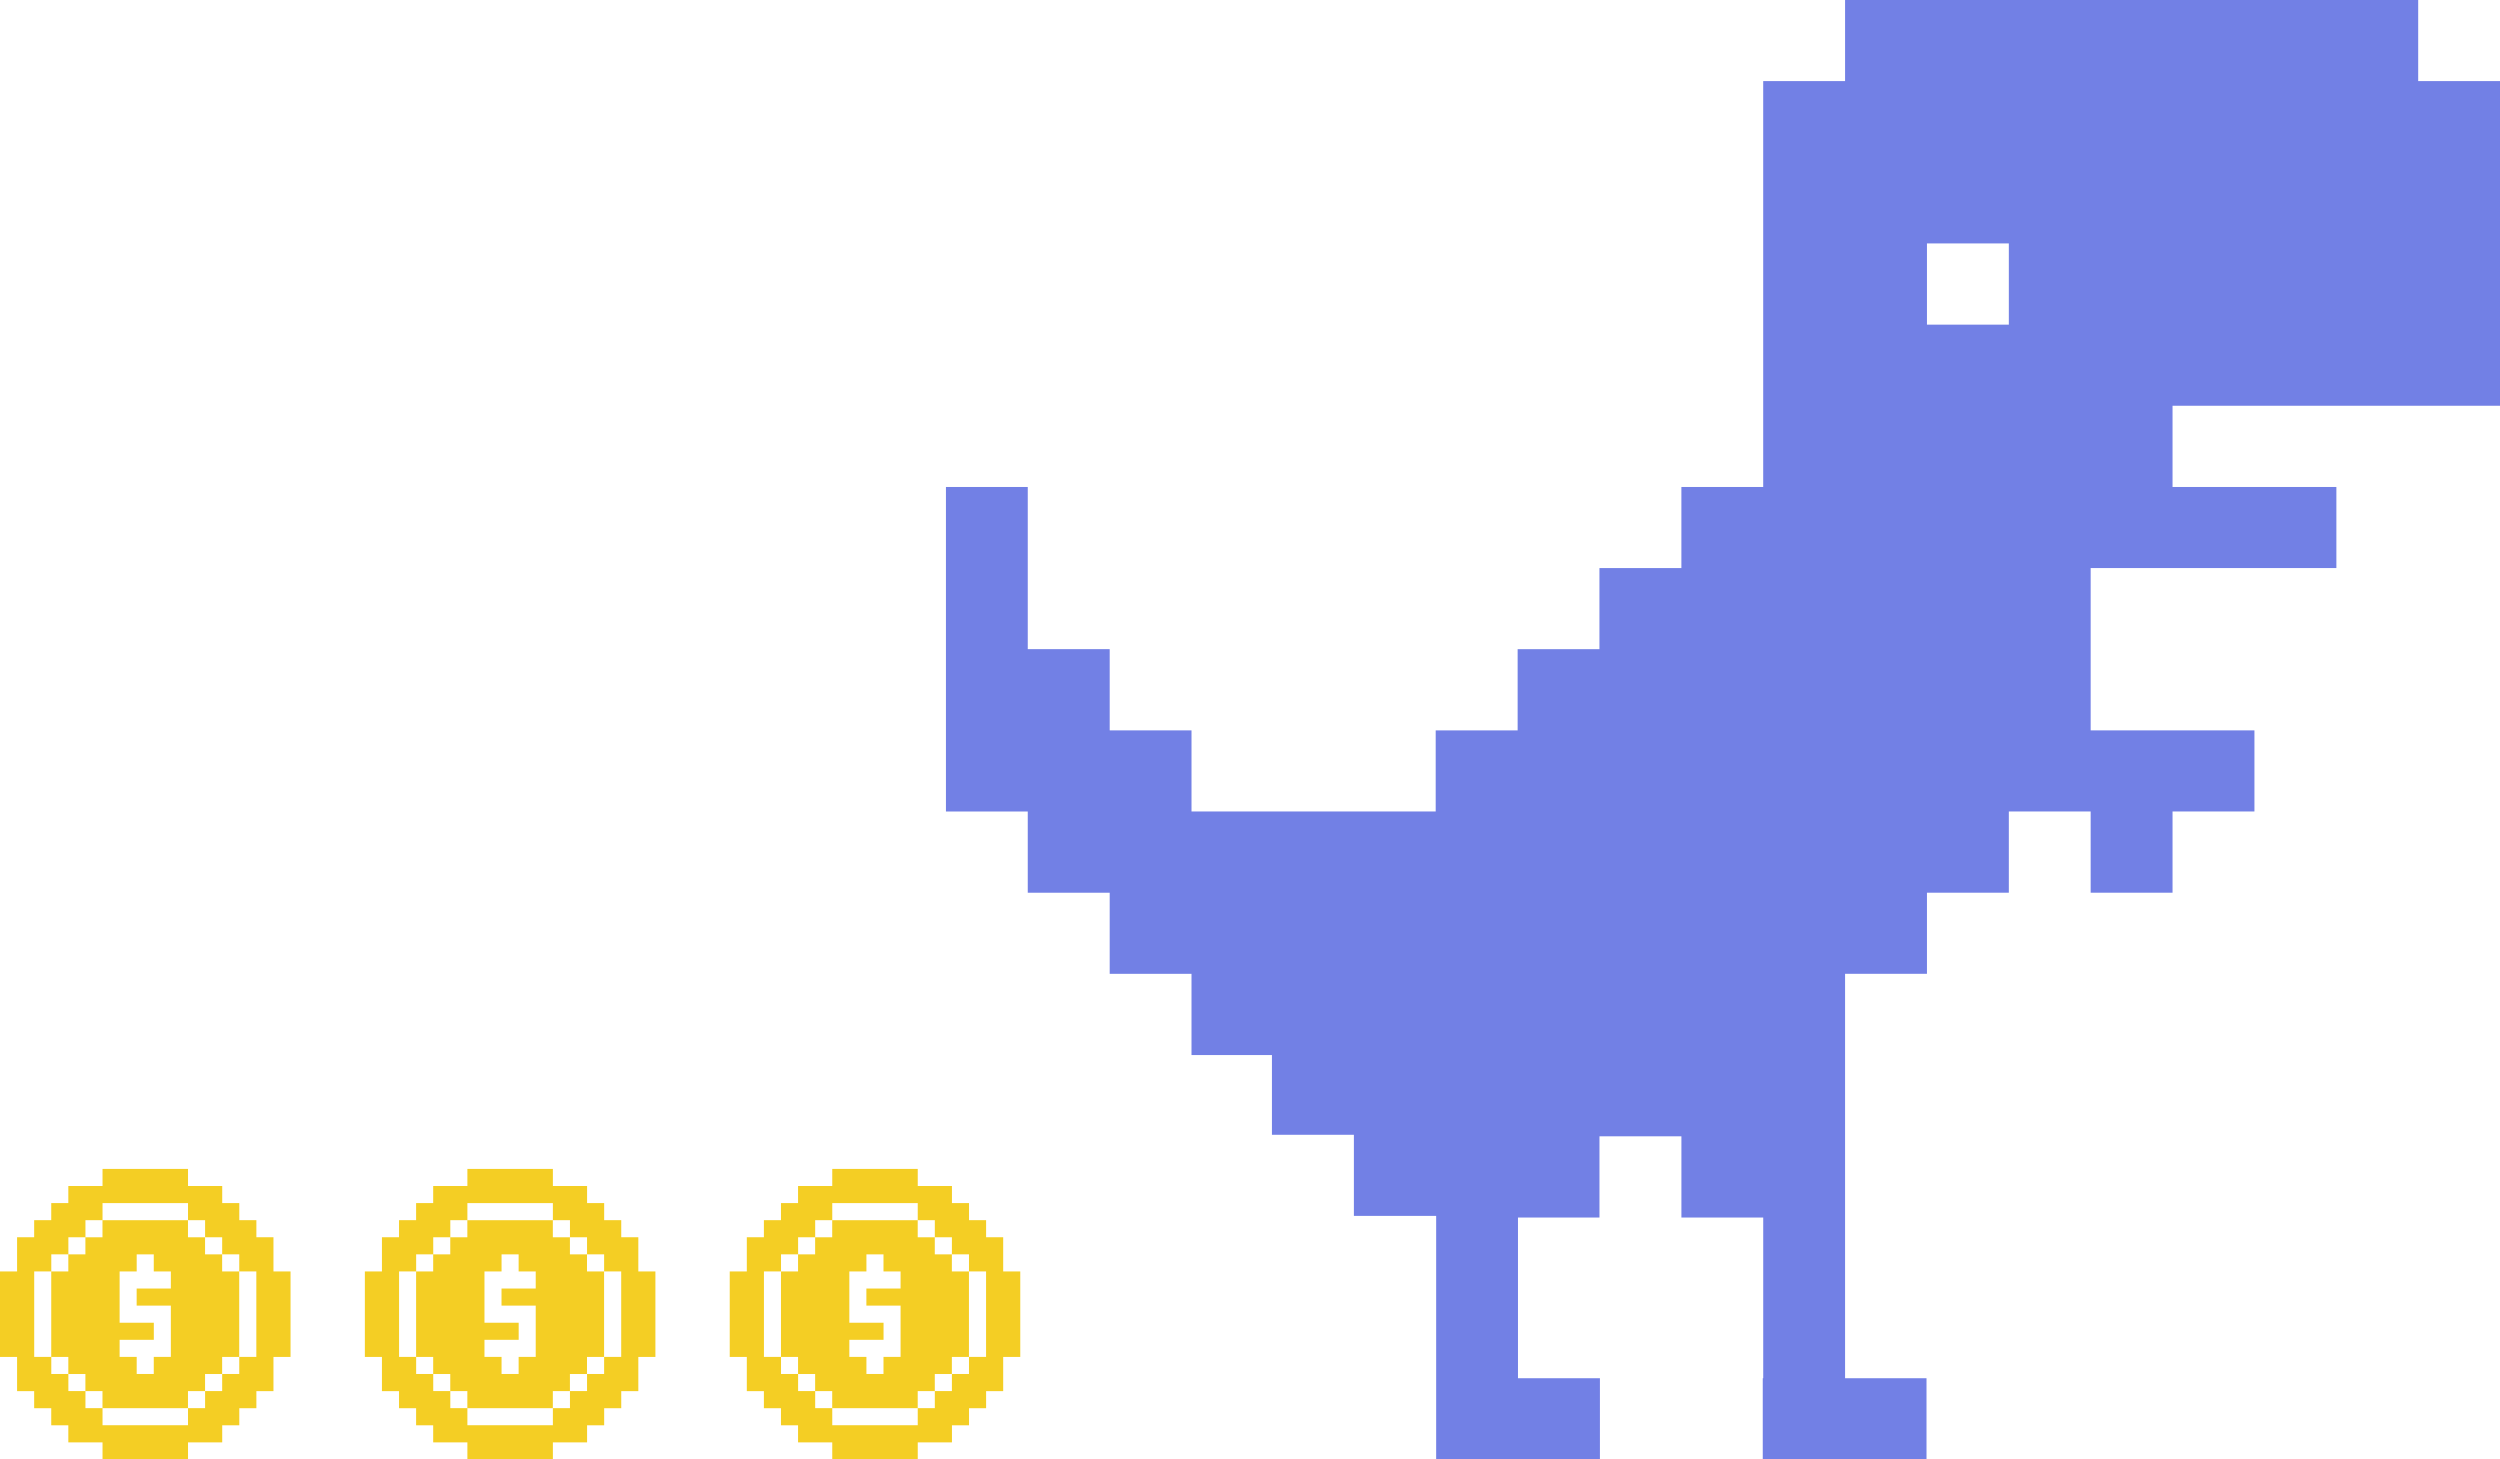 <svg width="370" height="216" viewBox="0 0 370 216" fill="none" xmlns="http://www.w3.org/2000/svg">
<path d="M140.876 188.174V185.646H138.348V183.118H135.82V180.59H123.168V183.118H120.64V185.646H118.112V188.174H115.584V200.826H118.112V203.354H120.64V205.882H123.168V208.41H135.82V205.882H138.348V203.354H140.876V200.826H143.404V188.174H140.876ZM133.286 190.702H128.225V193.23H133.286V200.82H130.758V203.348H128.23V200.82H125.702V198.292H130.764V195.764H125.702V188.174H128.23V185.646H130.758V188.174H133.286V190.702ZM148.472 188.174V183.112H145.944V180.584H143.416V178.056H140.888V175.528H135.826V173H123.174V175.528H118.112V178.056H115.584V180.584H113.056V183.112H110.528V188.174H108V200.826H110.528V205.888H113.056V208.416H115.584V210.944H118.112V213.472H123.174V216H135.826V213.472H140.888V210.944H143.416V208.416H145.944V205.888H148.472V200.826H151V188.174H148.472ZM145.938 200.822H143.41V203.35H140.882V205.878H138.354V208.406H135.826V210.934H123.174V208.406H120.646V205.878H118.118V203.35H115.59V200.822H113.062V188.17H115.59V185.642H118.118V183.114H120.646V180.586H123.174V178.058H135.826V180.586H138.354V183.114H140.882V185.642H143.41V188.17H145.938V200.822Z" fill="#F4CE24"/>
<path d="M86.876 188.174V185.646H84.348V183.118H81.82V180.59H69.168V183.118H66.64V185.646H64.112V188.174H61.584V200.826H64.112V203.354H66.64V205.882H69.168V208.41H81.82V205.882H84.348V203.354H86.876V200.826H89.404V188.174H86.876ZM79.287 190.702H74.225V193.23H79.287V200.82H76.758V203.348H74.23V200.82H71.702V198.292H76.764V195.764H71.702V188.174H74.23V185.646H76.758V188.174H79.287V190.702ZM94.472 188.174V183.112H91.944V180.584H89.416V178.056H86.888V175.528H81.826V173H69.174V175.528H64.112V178.056H61.584V180.584H59.056V183.112H56.528V188.174H54V200.826H56.528V205.888H59.056V208.416H61.584V210.944H64.112V213.472H69.174V216H81.826V213.472H86.888V210.944H89.416V208.416H91.944V205.888H94.472V200.826H97V188.174H94.472ZM91.938 200.822H89.41V203.35H86.882V205.878H84.354V208.406H81.826V210.934H69.174V208.406H66.646V205.878H64.118V203.35H61.59V200.822H59.062V188.17H61.59V185.642H64.118V183.114H66.646V180.586H69.174V178.058H81.826V180.586H84.354V183.114H86.882V185.642H89.41V188.17H91.938V200.822Z" fill="#F4CE24"/>
<path d="M32.876 188.174V185.646H30.348V183.118H27.82V180.59H15.168V183.118H12.64V185.646H10.112V188.174H7.584V200.826H10.112V203.354H12.64V205.882H15.168V208.41H27.82V205.882H30.348V203.354H32.876V200.826H35.404V188.174H32.876ZM25.287 190.702H20.225V193.23H25.287V200.82H22.758V203.348H20.23V200.82H17.702V198.292H22.764V195.764H17.702V188.174H20.23V185.646H22.758V188.174H25.287V190.702ZM40.472 188.174V183.112H37.944V180.584H35.416V178.056H32.888V175.528H27.826V173H15.174V175.528H10.112V178.056H7.584V180.584H5.056V183.112H2.528V188.174H0V200.826H2.528V205.888H5.056V208.416H7.584V210.944H10.112V213.472H15.174V216H27.826V213.472H32.888V210.944H35.416V208.416H37.944V205.888H40.472V200.826H43V188.174H40.472ZM37.938 200.822H35.41V203.35H32.882V205.878H30.354V208.406H27.826V210.934H15.174V208.406H12.646V205.878H10.118V203.35H7.59V200.822H5.062V188.17H7.59V185.642H10.118V183.114H12.646V180.586H15.174V178.058H27.826V180.586H30.354V183.114H32.882V185.642H35.41V188.17H37.938V200.822Z" fill="#F4CE24"/>
<path d="M273.071 156.145V144.123H285.189V132.12H297.307V120.098H309.418V132.12H321.536V120.098H333.657V108.096H321.536H309.418V96.074V84.072H321.536H333.657H345.784V72.073H333.657H321.536V60.051H333.657H345.784H357.899H370V48.048V36.027V24.024V12.002H357.892V0H345.778H333.65H321.529H309.411H297.3H285.183H273.071V12.002H260.954V24.024V36.027V48.048V60.051V72.073H248.846V84.075H236.718V96.078H224.61V108.099H212.483V119.877V120.098H200.375H188.471H188.247H176.343V108.096H164.235V96.074H152.108V84.072V72.073H140V84.075V96.078V108.099V120.102H152.108V132.124H164.235V144.126H176.343V156.148H188.247V167.948H200.375V168.15V179.951H212.483H212.552V191.976V203.978V216H224.66H236.787V203.978H224.66V191.976V180.195H236.722V168.173H248.849V180.195H260.957V191.976V203.978H260.888V216H273.016H285.123V203.978H273.071V191.976V180.195V179.947V168.17V156.167M285.189 48.048V36.027H297.307V48.048H285.189Z" fill="#7280E5"/>
</svg>
